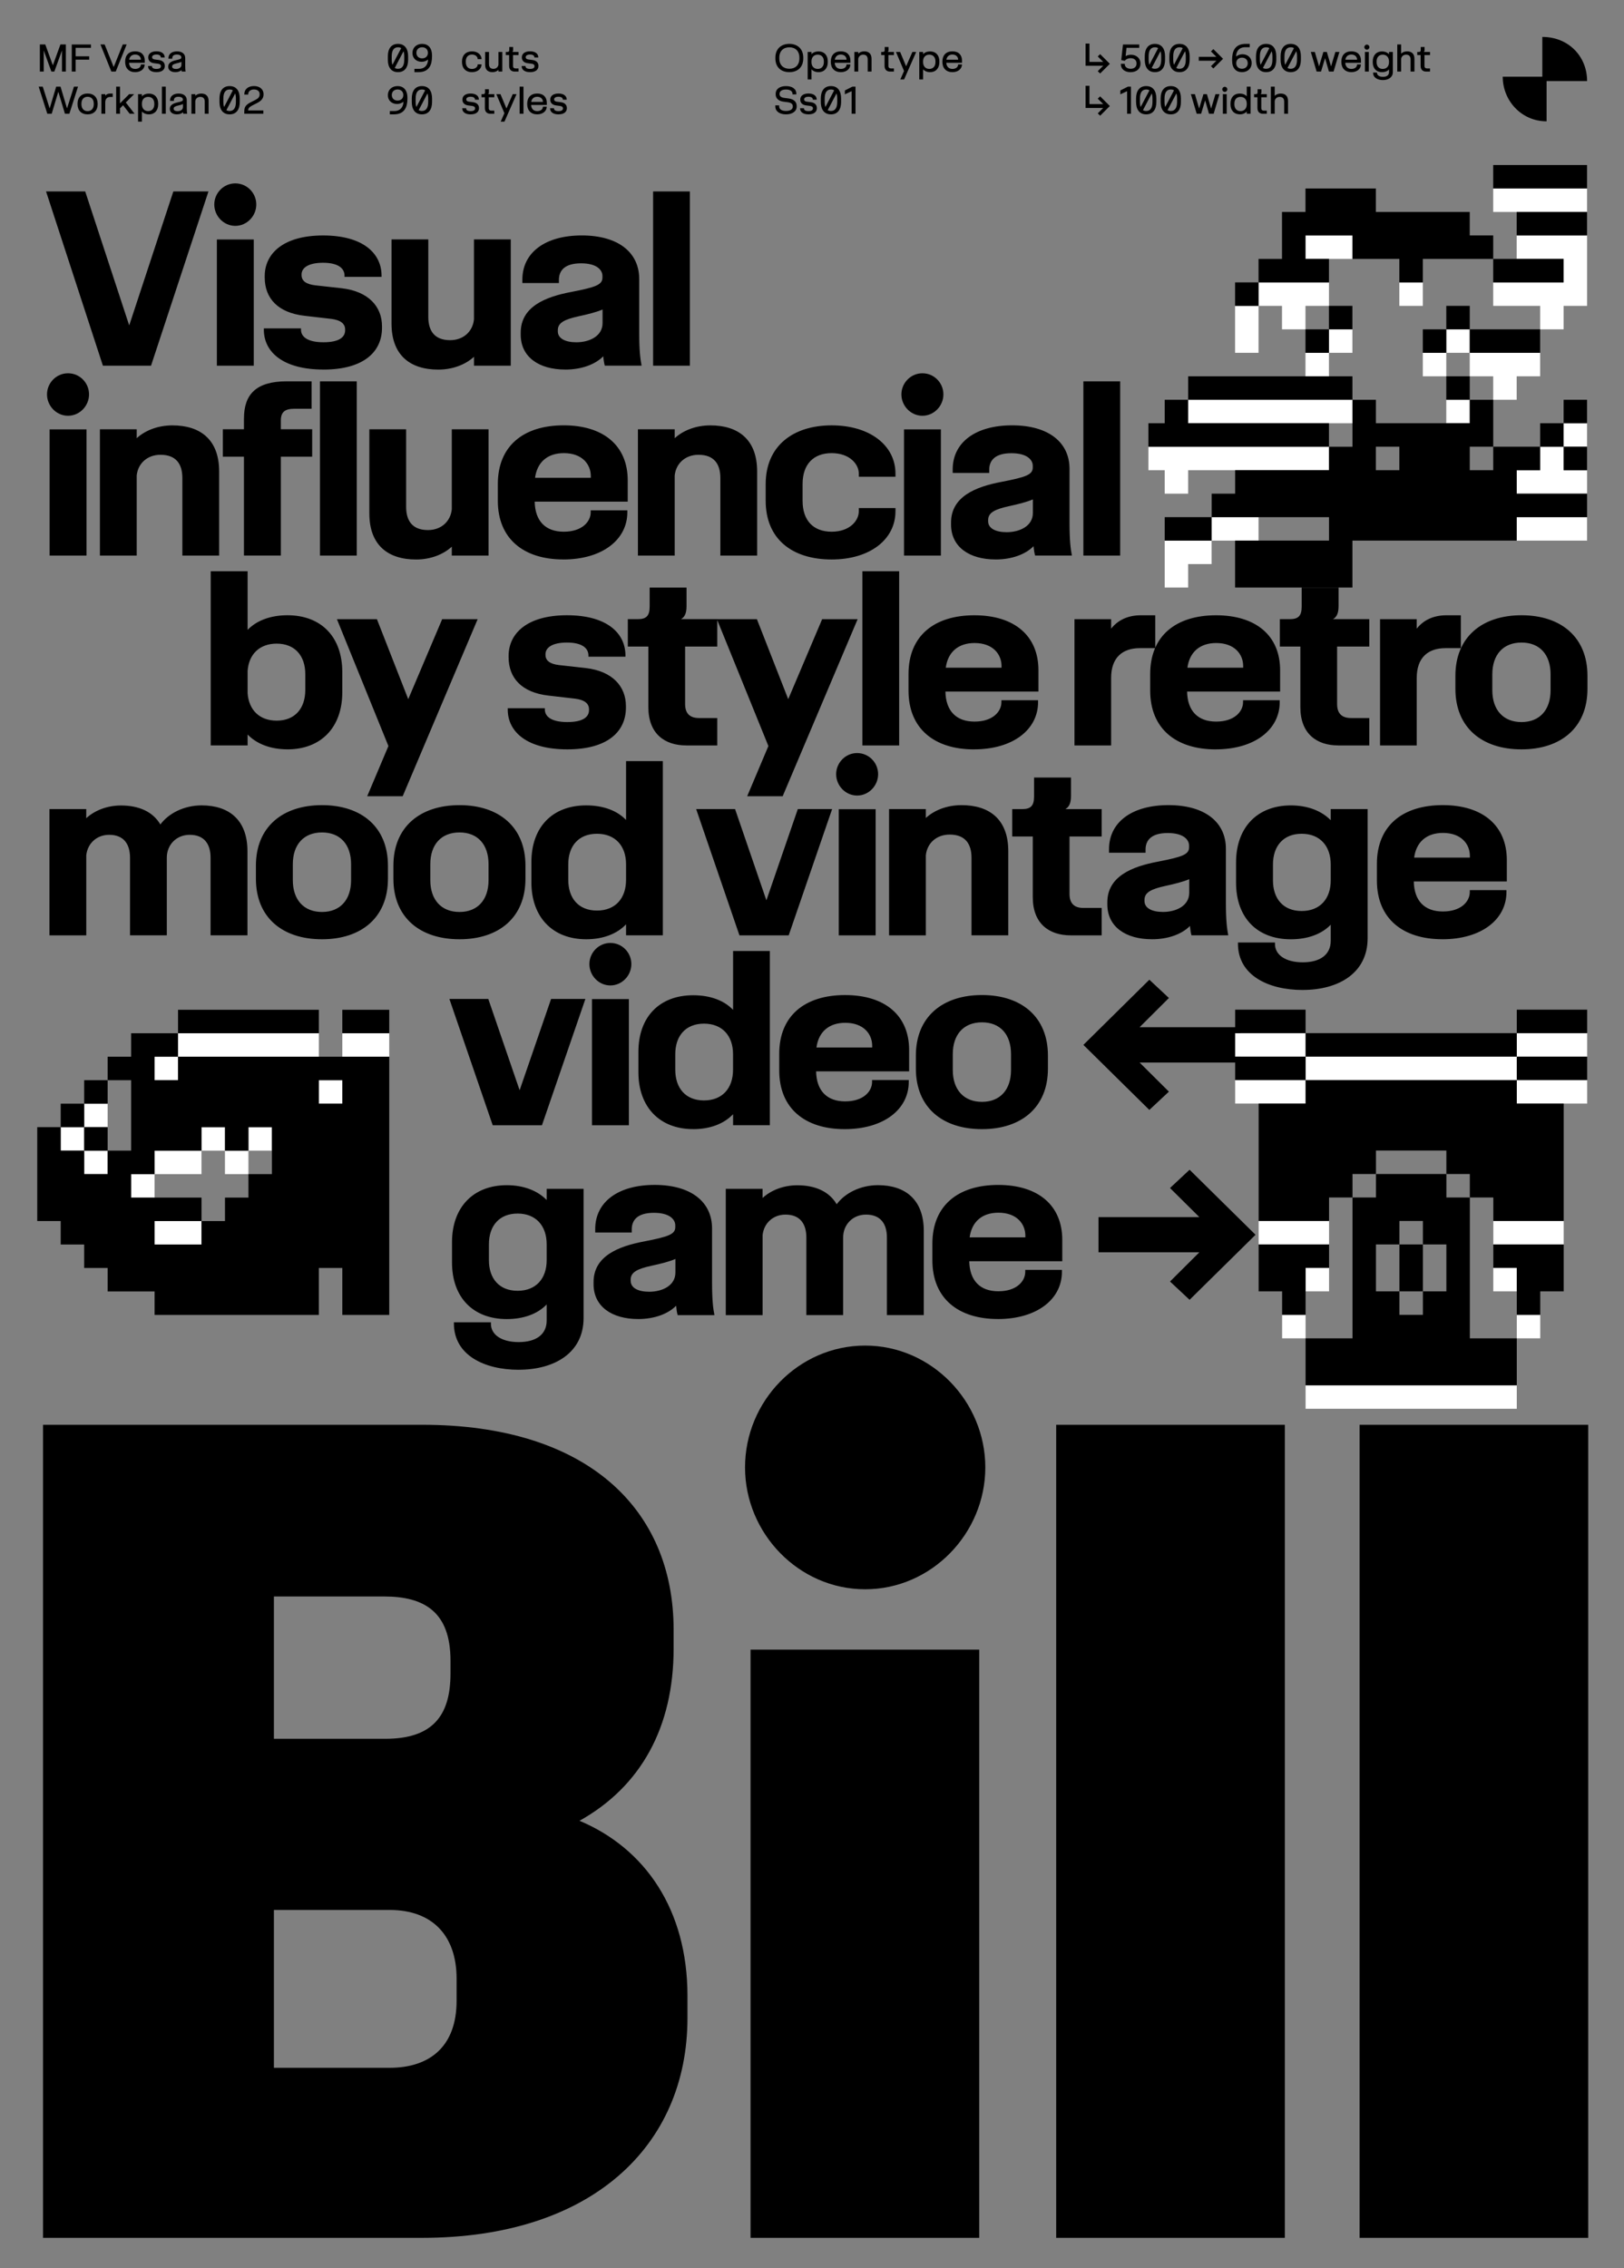 <?xml version="1.0" encoding="UTF-8"?>
<svg id="Calque_1" data-name="Calque 1" xmlns="http://www.w3.org/2000/svg" xmlns:xlink="http://www.w3.org/1999/xlink" viewBox="0 0 616 860">
  <rect x="0" y="0" width="616" height="860" fill="#808080" stroke="none"/>
  <defs>
    <style>
      .cls-1 {
        fill: none;
      }

      .cls-1, .cls-2, .cls-3 {
        stroke-width: 0px;
      }

      .cls-4 {
        clip-path: url(#clippath-7);
      }

      .cls-5 {
        clip-path: url(#clippath-8);
      }

      .cls-6 {
        clip-path: url(#clippath-6);
      }

      .cls-3 {
        fill: #fff;
      }
    </style>
    <clipPath id="clippath">
      <rect class="cls-1" x="-636" width="616" height="860"/>
    </clipPath>
    <clipPath id="clippath-1">
      <rect class="cls-1" x="-636" width="616" height="860"/>
    </clipPath>
    <clipPath id="clippath-2">
      <rect class="cls-1" x="-622" y="667.67" width="193.22" height="178.33"/>
    </clipPath>
    <clipPath id="clippath-4">
      <rect class="cls-1" x="-191.45" y="385.3" width="171.45" height="195.39"/>
    </clipPath>
    <clipPath id="clippath-6">
      <rect class="cls-1" width="616" height="860"/>
    </clipPath>
    <clipPath id="clippath-7">
      <rect class="cls-1" width="616" height="860"/>
    </clipPath>
    <clipPath id="clippath-8">
      <rect class="cls-1" width="616" height="860"/>
    </clipPath>
    <clipPath id="clippath-9">
      <rect class="cls-1" x="435.15" y="356.13" width="180.85" height="241.13"/>
    </clipPath>
    <clipPath id="clippath-11">
      <rect class="cls-1" x=".54" y="329.46" width="160.54" height="241.13"/>
    </clipPath>
    <clipPath id="clippath-13">
      <rect class="cls-1" x="435.6" y="62.57" width="180.4" height="241.13"/>
    </clipPath>
    <clipPath id="clippath-15">
      <rect class="cls-1" x="1272" y="437" width="616" height="423"/>
    </clipPath>
    <clipPath id="clippath-16">
      <rect class="cls-1" x="1272" y="437" width="616" height="423"/>
    </clipPath>
    <clipPath id="clippath-17">
      <rect class="cls-1" x="1286" y="460.37" width="279.3" height="364.01"/>
    </clipPath>
  </defs>
  <g class="cls-6">
    <g class="cls-4">
      <g class="cls-5">
        <path class="cls-2" d="M515.7,848.5h86.73v-308.28h-86.73v308.28ZM400.62,848.5h86.73v-308.28h-86.73v308.28ZM282.6,556.39c0,24.99,20.37,46.2,45.57,46.2s45.57-21.21,45.57-46.2-20.37-46.2-45.57-46.2-45.57,21-45.57,46.2M284.7,848.5h86.73v-223.02h-86.73v223.02ZM103.89,659.29v-53.97h41.79c15.33,0,25.2,5.88,25.2,24.36v4.83c0,16.17-6.93,24.78-24.78,24.78h-42.21ZM103.89,784.03v-59.85h43.89c16.38,0,25.41,9.87,25.41,26.04v8.4c0,17.43-10.29,25.41-25.41,25.41h-43.89ZM16.32,848.5h143.85c64.05,0,100.59-34.65,100.59-83.37v-8.4c0-32.55-15.96-55.86-40.95-66.36,23.31-13.02,35.7-35.49,35.7-65.31v-7.14c0-45.78-32.76-77.7-95.34-77.7H16.32v308.28Z"/>
        <path class="cls-2" d="M451.22,492.84l25.02-24.66-25.02-24.66-7.42,6.93,11.12,11.02h-38.25v13.36h38.25l-11.12,11.07,7.42,6.93ZM367.79,469.17c.81-5.99,4.77-9.36,10.93-9.36,6.93,0,10.21,4.23,10.21,8.73v.63h-21.15ZM378.5,500.13c14.76,0,24.3-7.47,24.3-17.91v-.72h-13.91v.72c0,3.55-3.24,7.38-10.21,7.38s-10.89-4.1-11.03-11.39h35.28v-8.1c0-13.05-9.09-20.83-24.3-20.83s-24.97,7.79-24.97,22.27v6.3c0,14.49,9.85,22.27,24.84,22.27M275.31,498.65h13.95v-30.33c.45-4.45,3.92-7.79,8.68-7.79,5.58,0,7.92,3.55,7.92,8.73v29.38h13.95v-29.43c0-4.86,3.6-8.68,8.68-8.68,5.58,0,7.92,3.55,7.92,8.68v29.43h13.99v-31.9c0-11.97-7.11-17.37-17.37-17.37-6.7,0-12.6,3.06-15.66,7.24-2.88-4.9-8.23-7.2-14.94-7.2-5.35,0-10.04,1.93-13.18,4.82v-3.47h-13.95v47.88ZM239.22,485.64v-.45c0-2.83,2.56-4.1,7.88-5.26,3.78-.81,6.84-1.62,9.09-2.57v5.13c0,5.04-5.08,7.29-9.94,7.29-4.1,0-7.02-1.39-7.02-4.14M242.01,500.13c6.35,0,11.48-2.02,14.45-5.04.14,1.53.32,2.61.58,3.55h13.95c-.5-2.52-.9-5.76-.9-12.33v-20.52c0-10.08-7.97-16.52-21.78-16.52s-22.54,6.43-22.54,16.74v1.31h13.86v-1.17c0-3.73,2.38-6.3,8.41-6.3s8.1,2.57,8.1,4.77v.63c0,2.74-2.52,3.64-11.79,5.45-9.9,1.85-19.21,5.62-19.21,15.43v.76c0,8.55,7.02,13.23,16.88,13.23M185.45,477.81v-6.03c0-7.02,3.96-11.65,10.89-11.65s11.02,4.64,11.02,11.65v6.03c0,6.98-4.05,11.61-11.02,11.61s-10.89-4.64-10.89-11.61M196.74,519.35c13.59,0,24.62-6.39,24.62-19.62v-48.96h-14v4.23c-3.46-3.55-8.73-5.62-15.12-5.62-12.78,0-20.79,8.42-20.79,21.6v7.7c0,13.27,8.01,21.46,20.79,21.46,6.43,0,11.7-1.98,15.12-5.54v6.08c0,5.4-4.14,8.19-10.62,8.19s-10.53-2.79-10.53-6.93v-.58h-14.04v.45c0,12.01,11.52,17.55,24.57,17.55"/>
        <path class="cls-2" d="M435.96,420.84l7.42-6.93-11.11-11.03h38.25v-13.41h-38.25l11.11-11.07-7.42-6.93-25.02,24.71,25.02,24.66ZM361.4,405.72v-6.03c0-7.47,4.14-12.06,11.07-12.06s11.02,4.59,11.02,12.06v6.03c0,7.47-4.14,12.06-11.02,12.06s-11.07-4.59-11.07-12.06M372.47,428.13c14.98,0,25.02-8.28,25.02-22.95v-4.95c0-14.67-10.03-22.95-25.02-22.95s-25.07,8.28-25.07,22.95v4.95c0,14.67,10.03,22.95,25.07,22.95M309.69,397.17c.81-5.98,4.77-9.36,10.93-9.36,6.93,0,10.21,4.23,10.21,8.73v.63h-21.15ZM320.4,428.13c14.76,0,24.3-7.47,24.3-17.91v-.72h-13.91v.72c0,3.55-3.24,7.38-10.21,7.38s-10.89-4.1-11.02-11.38h35.28v-8.1c0-13.05-9.09-20.83-24.3-20.83s-24.97,7.79-24.97,22.27v6.3c0,14.49,9.85,22.27,24.84,22.27M256.14,405.59v-5.89c0-6.93,3.92-11.57,10.89-11.57s11.02,4.63,11.02,11.57v5.89c0,7.02-4.05,11.65-11.02,11.65s-10.89-4.64-10.89-11.65M262.94,428.13c6.43,0,11.74-2.07,15.12-5.67v4.18h13.95v-66.06h-13.95v22.32c-3.38-3.56-8.64-5.54-15.12-5.54-12.78,0-20.79,8.19-20.79,21.51v7.65c0,13.18,8.01,21.6,20.79,21.6M223.56,365.54c0,4.37,3.55,8.1,7.96,8.1s7.96-3.73,7.96-8.1-3.51-8.01-7.96-8.01-7.96,3.69-7.96,8.01M224.55,426.65h13.99v-47.83h-13.99v47.83ZM186.89,426.65h18.68l16.47-47.88h-13.01l-11.93,34.61-11.88-34.61h-14.76l16.43,47.88Z"/>
        <path class="cls-2" d="M536.4,325.17c.81-5.98,4.77-9.36,10.93-9.36,6.93,0,10.21,4.23,10.21,8.73v.63h-21.15ZM547.11,356.13c14.76,0,24.3-7.47,24.3-17.91v-.72h-13.9v.72c0,3.55-3.24,7.38-10.22,7.38s-10.89-4.09-11.02-11.39h35.28v-8.1c0-13.05-9.09-20.84-24.3-20.84s-24.98,7.79-24.98,22.28v6.3c0,14.49,9.86,22.27,24.84,22.27M482.85,333.81v-6.03c0-7.02,3.96-11.65,10.89-11.65s11.02,4.64,11.02,11.65v6.03c0,6.97-4.05,11.61-11.02,11.61s-10.89-4.64-10.89-11.61M494.14,375.35c13.59,0,24.62-6.39,24.62-19.62v-48.96h-14v4.23c-3.46-3.55-8.73-5.62-15.12-5.62-12.78,0-20.79,8.41-20.79,21.6v7.7c0,13.28,8.01,21.46,20.79,21.46,6.43,0,11.7-1.98,15.12-5.53v6.07c0,5.4-4.14,8.19-10.62,8.19s-10.53-2.79-10.53-6.93v-.58h-14.04v.45c0,12.02,11.52,17.55,24.57,17.55M434.12,341.64v-.45c0-2.84,2.57-4.1,7.88-5.27,3.78-.81,6.84-1.62,9.09-2.57v5.13c0,5.04-5.08,7.29-9.95,7.29-4.1,0-7.02-1.39-7.02-4.14M436.91,356.13c6.35,0,11.48-2.02,14.45-5.04.14,1.53.32,2.61.58,3.55h13.95c-.49-2.52-.9-5.76-.9-12.33v-20.52c0-10.08-7.96-16.52-21.78-16.52s-22.55,6.43-22.55,16.74v1.31h13.86v-1.17c0-3.73,2.38-6.3,8.41-6.3s8.1,2.57,8.1,4.77v.63c0,2.74-2.52,3.64-11.79,5.45-9.9,1.84-19.22,5.62-19.22,15.43v.76c0,8.55,7.02,13.23,16.88,13.23M406.13,354.65h11.75v-10.39h-6.89c-3.38,0-5.31-1.58-5.31-5.31v-21.78h12.2v-10.39h-13.77c1.44-.81,2.12-2.3,2.12-4.95v-7.02h-14v7.2c0,3.51-1.26,4.77-4.5,4.77h-3.78v10.39h7.79v22.99c0,10.04,6.17,14.49,14.4,14.49M337.23,354.65h13.95v-30.33c.45-4.55,3.96-7.88,9.04-7.88,5.94,0,8.28,3.55,8.28,8.82v29.38h13.95v-31.9c0-12.06-7.11-17.46-17.73-17.46-5.54,0-10.35,1.93-13.54,4.86v-3.38h-13.95v47.88ZM317.16,293.54c0,4.36,3.55,8.1,7.96,8.1s7.96-3.74,7.96-8.1-3.51-8.01-7.96-8.01-7.96,3.69-7.96,8.01M318.15,354.65h13.99v-47.83h-13.99v47.83ZM280.49,354.65h18.67l16.47-47.88h-13.01l-11.92,34.6-11.88-34.6h-14.76l16.42,47.88ZM215.55,333.59v-5.89c0-6.93,3.92-11.57,10.89-11.57s11.03,4.64,11.03,11.57v5.89c0,7.02-4.05,11.66-11.03,11.66s-10.89-4.64-10.89-11.66M222.35,356.13c6.43,0,11.75-2.07,15.12-5.67v4.18h13.95v-66.06h-13.95v22.32c-3.38-3.55-8.64-5.53-15.12-5.53-12.78,0-20.79,8.19-20.79,21.51v7.65c0,13.18,8.01,21.6,20.79,21.6M163.22,333.72v-6.03c0-7.47,4.14-12.06,11.07-12.06s11.02,4.59,11.02,12.06v6.03c0,7.47-4.14,12.06-11.02,12.06s-11.07-4.59-11.07-12.06M174.29,356.13c14.99,0,25.02-8.28,25.02-22.95v-4.95c0-14.67-10.03-22.95-25.02-22.95s-25.07,8.28-25.07,22.95v4.95c0,14.67,10.04,22.95,25.07,22.95M111.07,333.72v-6.03c0-7.47,4.14-12.06,11.07-12.06s11.03,4.59,11.03,12.06v6.03c0,7.47-4.14,12.06-11.03,12.06s-11.07-4.59-11.07-12.06M122.13,356.13c14.99,0,25.02-8.28,25.02-22.95v-4.95c0-14.67-10.04-22.95-25.02-22.95s-25.06,8.28-25.06,22.95v4.95c0,14.67,10.03,22.95,25.06,22.95M18.77,354.65h13.95v-30.33c.45-4.46,3.92-7.79,8.68-7.79,5.58,0,7.92,3.55,7.92,8.73v29.38h13.95v-29.43c0-4.86,3.6-8.68,8.68-8.68,5.58,0,7.92,3.55,7.92,8.68v29.43h13.99v-31.9c0-11.97-7.11-17.37-17.37-17.37-6.71,0-12.6,3.06-15.66,7.24-2.88-4.91-8.24-7.2-14.94-7.2-5.35,0-10.03,1.93-13.18,4.82v-3.46h-13.95v47.88Z"/>
        <path class="cls-2" d="M566.05,261.72v-6.03c0-7.47,4.14-12.06,11.07-12.06s11.03,4.59,11.03,12.06v6.03c0,7.47-4.14,12.06-11.03,12.06s-11.07-4.59-11.07-12.06M577.12,284.13c14.98,0,25.02-8.28,25.02-22.95v-4.95c0-14.67-10.04-22.95-25.02-22.95s-25.07,8.28-25.07,22.95v4.95c0,14.67,10.04,22.95,25.07,22.95M523.48,282.65h13.9v-25.61c0-7.69,4.28-11.29,10.93-11.29h5.8v-12.46h-5.49c-4.82,0-8.68,1.8-11.25,5.08v-3.6h-13.9v47.88ZM507.64,282.65h11.74v-10.4h-6.89c-3.38,0-5.31-1.58-5.31-5.31v-21.78h12.2v-10.4h-13.77c1.44-.81,2.12-2.29,2.12-4.95v-7.02h-13.99v7.2c0,3.51-1.26,4.77-4.5,4.77h-3.78v10.4h7.78v22.99c0,10.03,6.17,14.49,14.4,14.49M450.4,253.17c.81-5.98,4.77-9.36,10.93-9.36,6.93,0,10.22,4.23,10.22,8.73v.63h-21.15ZM461.11,284.13c14.76,0,24.3-7.47,24.3-17.91v-.72h-13.9v.72c0,3.55-3.24,7.38-10.21,7.38s-10.89-4.09-11.02-11.38h35.28v-8.1c0-13.05-9.09-20.83-24.3-20.83s-24.98,7.78-24.98,22.27v6.3c0,14.49,9.86,22.28,24.84,22.28M407.56,282.65h13.9v-25.61c0-7.69,4.27-11.29,10.93-11.29h5.81v-12.46h-5.49c-4.82,0-8.68,1.8-11.25,5.08v-3.6h-13.9v47.88ZM358.74,253.17c.81-5.98,4.77-9.36,10.93-9.36,6.93,0,10.22,4.23,10.22,8.73v.63h-21.15ZM369.45,284.13c14.76,0,24.3-7.47,24.3-17.91v-.72h-13.9v.72c0,3.55-3.24,7.38-10.21,7.38s-10.89-4.09-11.03-11.38h35.28v-8.1c0-13.05-9.09-20.83-24.3-20.83s-24.98,7.78-24.98,22.27v6.3c0,14.49,9.86,22.28,24.84,22.28M327.11,282.65h13.95v-66.06h-13.95v66.06ZM283.41,301.91h13.46l28.44-67.14h-13.46l-12.87,30.33-11.88-30.33h-15.17l19.53,48.1-8.05,19.04ZM260.33,282.65h11.74v-10.4h-6.89c-3.38,0-5.31-1.58-5.31-5.31v-21.78h12.2v-10.4h-13.77c1.44-.81,2.11-2.29,2.11-4.95v-7.02h-13.99v7.2c0,3.51-1.26,4.77-4.5,4.77h-3.78v10.4h7.79v22.99c0,10.03,6.16,14.49,14.4,14.49M215.19,284.13c15.12,0,22.23-6.61,22.23-15.84v-.54c0-7.6-5.22-13.28-15.21-14.45l-10.12-1.12c-3.42-.4-5.18-1.66-5.18-3.87v-.27c0-2.43,2.48-4.41,8.14-4.41s8.15,2.07,8.15,4.91v.45h14.04v-.45c0-8.55-7.11-15.26-22.18-15.26s-22.14,6.84-22.14,15.43v.45c0,7.92,4.95,13.41,15.12,14.58l10.12,1.17c3.6.45,5.26,1.85,5.26,4.05v.27c0,2.61-2.25,4.55-8.24,4.55s-8.51-2.07-8.51-4.77v-.49h-14.08v.49c0,8.64,7.51,15.12,22.59,15.12M139.28,301.91h13.46l28.44-67.14h-13.46l-12.87,30.33-11.88-30.33h-15.17l19.53,48.1-8.05,19.04ZM93.92,262.85v-8.46c.45-6.26,4.46-10.35,11.03-10.35,6.93,0,10.85,4.63,10.85,11.56v5.99c0,7.02-3.92,11.65-10.85,11.65-6.57,0-10.57-4.09-11.03-10.39M109.04,284.13c12.78,0,20.79-8.41,20.79-21.6v-7.74c0-13.32-8.01-21.51-20.79-21.51-6.48,0-11.7,2.02-15.12,5.53v-22.23h-13.99v66.06h13.99v-4.14c3.42,3.55,8.69,5.62,15.12,5.62"/>
        <path class="cls-2" d="M410.94,210.65h13.95v-66.06h-13.95v66.06ZM374.81,197.64v-.45c0-2.83,2.57-4.09,7.88-5.26,3.78-.81,6.84-1.62,9.09-2.57v5.13c0,5.04-5.08,7.29-9.95,7.29-4.1,0-7.02-1.4-7.02-4.14M377.6,212.13c6.35,0,11.48-2.02,14.44-5.04.14,1.53.32,2.61.59,3.55h13.95c-.49-2.52-.9-5.76-.9-12.33v-20.52c0-10.08-7.96-16.52-21.78-16.52s-22.54,6.43-22.54,16.74v1.3h13.86v-1.17c0-3.73,2.39-6.3,8.42-6.3s8.1,2.57,8.1,4.77v.63c0,2.74-2.52,3.65-11.79,5.45-9.9,1.85-19.21,5.62-19.21,15.43v.77c0,8.55,7.02,13.23,16.88,13.23M341.91,149.54c0,4.36,3.56,8.1,7.97,8.1s7.96-3.73,7.96-8.1-3.51-8.01-7.96-8.01-7.97,3.69-7.97,8.01M342.9,210.65h13.99v-47.84h-13.99v47.84ZM315.45,212.13c14.62,0,24.21-7.65,24.21-18.27v-1.22h-13.9v1.22c0,3.51-3.38,7.74-10.31,7.74s-11.02-4.23-11.02-11.7v-6.39c0-7.47,4.14-11.7,11.02-11.7s10.31,4.23,10.31,7.74v1.21h13.9v-1.21c0-10.58-9.59-18.27-24.21-18.27s-25.02,7.78-25.02,22.28v6.3c0,14.49,9.99,22.27,25.02,22.27M241.97,210.65h13.95v-30.33c.45-4.54,3.96-7.88,9.04-7.88,5.94,0,8.28,3.55,8.28,8.82v29.39h13.95v-31.9c0-12.06-7.11-17.46-17.73-17.46-5.54,0-10.35,1.93-13.54,4.86v-3.38h-13.95v47.88ZM202.95,181.17c.81-5.99,4.77-9.36,10.94-9.36,6.93,0,10.21,4.23,10.21,8.73v.63h-21.15ZM213.66,212.13c14.76,0,24.3-7.47,24.3-17.91v-.72h-13.9v.72c0,3.55-3.24,7.38-10.22,7.38s-10.89-4.1-11.02-11.39h35.28v-8.1c0-13.05-9.09-20.84-24.3-20.84s-24.97,7.78-24.97,22.28v6.3c0,14.49,9.85,22.27,24.84,22.27M185.32,162.77h-13.95v30.33c-.45,4.54-3.96,7.88-9.04,7.88-5.94,0-8.28-3.55-8.28-8.82v-29.39h-13.95v31.91c0,12.06,7.11,17.46,17.73,17.46,5.53,0,10.35-1.93,13.54-4.86v3.38h13.95v-47.88ZM121.37,210.65h13.95v-66.06h-13.95v66.06ZM92.53,158.67v4.09h-8.01v10.4h8.01v37.48h14v-37.48h11.88v-10.4h-11.88v-3.28c0-3.2,1.44-4.5,5.22-4.5h6.44v-10.4h-9.4c-11.7,0-16.25,4.99-16.25,14.09M37.9,210.65h13.95v-30.33c.45-4.54,3.96-7.88,9.04-7.88,5.94,0,8.28,3.55,8.28,8.82v29.39h13.95v-31.9c0-12.06-7.11-17.46-17.73-17.46-5.53,0-10.35,1.93-13.54,4.86v-3.38h-13.95v47.88ZM17.83,149.54c0,4.36,3.55,8.1,7.97,8.1s7.97-3.73,7.97-8.1-3.51-8.01-7.97-8.01-7.97,3.69-7.97,8.01M18.82,210.65h14v-47.84h-14v47.84Z"/>
        <path class="cls-2" d="M247.73,138.65h13.95v-66.06h-13.95v66.06ZM211.59,125.64v-.45c0-2.83,2.56-4.09,7.88-5.26,3.78-.81,6.84-1.62,9.09-2.57v5.13c0,5.04-5.09,7.29-9.95,7.29-4.1,0-7.02-1.4-7.02-4.14M214.38,140.13c6.35,0,11.48-2.02,14.45-5.04.13,1.53.31,2.61.58,3.55h13.95c-.49-2.52-.9-5.76-.9-12.33v-20.52c0-10.08-7.96-16.52-21.78-16.52s-22.54,6.43-22.54,16.74v1.3h13.86v-1.17c0-3.73,2.38-6.3,8.41-6.3s8.1,2.57,8.1,4.77v.63c0,2.74-2.52,3.65-11.79,5.45-9.9,1.85-19.21,5.62-19.21,15.43v.77c0,8.55,7.02,13.23,16.88,13.23M193.73,90.77h-13.95v30.33c-.45,4.54-3.96,7.88-9.04,7.88-5.94,0-8.28-3.55-8.28-8.82v-29.39h-13.95v31.91c0,12.06,7.11,17.46,17.73,17.46,5.54,0,10.35-1.93,13.55-4.86v3.38h13.95v-47.88ZM122.67,140.13c15.12,0,22.23-6.61,22.23-15.84v-.54c0-7.6-5.22-13.27-15.21-14.45l-10.12-1.12c-3.42-.4-5.18-1.66-5.18-3.87v-.27c0-2.43,2.48-4.41,8.15-4.41s8.15,2.07,8.15,4.91v.45h14.04v-.45c0-8.55-7.11-15.26-22.18-15.26s-22.14,6.84-22.14,15.43v.45c0,7.92,4.95,13.41,15.12,14.58l10.12,1.17c3.6.45,5.26,1.84,5.26,4.05v.27c0,2.61-2.25,4.54-8.24,4.54s-8.5-2.07-8.5-4.77v-.49h-14.09v.49c0,8.64,7.51,15.12,22.59,15.12M81.28,77.54c0,4.36,3.56,8.1,7.97,8.1s7.96-3.73,7.96-8.1-3.51-8.01-7.96-8.01-7.97,3.69-7.97,8.01M82.26,138.65h13.99v-47.84h-13.99v47.84ZM39.02,138.65h18.27l21.78-66.06h-13.32l-16.74,50.8-16.69-50.8h-14.85l21.56,66.06Z"/>
        <path class="cls-2" d="M92.66,42.1v1.03h7.22v-1.26h-5.74c0-.83.43-1.31,1.73-1.97l1.51-.76c1.43-.73,2.59-1.61,2.59-3.38v-.07c0-1.77-1.38-3.06-3.65-3.06s-3.65,1.29-3.65,3.09v.14h1.48v-.14c0-1.08.9-1.8,2.17-1.8s2.17.64,2.17,1.76v.07c0,1.06-.58,1.62-1.71,2.18l-1.58.8c-1.76.89-2.53,1.7-2.53,3.35M85.88,41.75l3.32-6.32c.18.52.28,1.16.28,1.95v1.26c0,2.33-.85,3.44-2.38,3.44-.48,0-.88-.1-1.22-.32M84.72,38.63v-1.26c0-2.32.85-3.44,2.38-3.44.48,0,.88.11,1.22.32l-3.32,6.32c-.18-.52-.28-1.16-.28-1.95M87.1,43.36c2.67,0,3.85-1.97,3.85-4.73v-1.26c0-2.76-1.18-4.73-3.85-4.73s-3.85,1.97-3.85,4.73v1.26c0,2.76,1.18,4.73,3.85,4.73M72.61,43.14h1.46v-4.75c.08-.95.84-1.66,1.88-1.66,1.23,0,1.71.73,1.71,1.83v4.58h1.46v-4.87c0-1.95-1.13-2.8-2.78-2.8-.93,0-1.77.34-2.27.88v-.66h-1.46v7.45ZM65.88,41.26v-.1c0-.6.54-.86,1.62-1.12.82-.19,1.46-.37,1.9-.6v1.13c0,1.11-1.06,1.58-2.04,1.58-.85,0-1.48-.29-1.48-.88M67.1,43.36c1.05,0,1.84-.32,2.33-.8.02.25.06.43.09.58h1.48c-.08-.39-.15-.95-.15-2.03v-3.09c0-1.62-1.21-2.55-3.11-2.55s-3.25.93-3.25,2.62v.16h1.46v-.16c0-.83.47-1.4,1.75-1.4s1.68.57,1.68,1.02v.09c0,.51-.48.69-2.09,1.04-1.46.32-2.87.94-2.87,2.39v.11c0,1.27,1.12,2.02,2.69,2.02M61.42,43.14h1.46v-10.28h-1.46v10.28ZM53.83,39.54v-.25c0-1.54.88-2.56,2.37-2.56s2.33,1.02,2.33,2.56v.25c0,1.54-.84,2.59-2.33,2.59s-2.37-1.05-2.37-2.59M56.48,43.36c2.3,0,3.52-1.64,3.52-3.75v-.39c0-2.14-1.22-3.72-3.52-3.72-1.17,0-2.08.4-2.65,1.04v-.85h-1.46v10.44h1.46v-3.85c.57.65,1.49,1.08,2.65,1.08M44.06,43.14h1.45v-2.06l1.18-1.18,2.52,3.24h1.84l-3.33-4.28,3.15-3.16h-1.88l-3.48,3.5v-6.34h-1.45v10.28ZM38.46,43.14h1.46v-4.3c0-1.39.78-2.08,1.92-2.08h.91v-1.29h-.98c-.8,0-1.43.31-1.85.82v-.59h-1.46v7.45ZM30.88,39.5v-.17c0-1.62.88-2.64,2.35-2.64s2.34,1.02,2.34,2.64v.17c0,1.62-.88,2.64-2.34,2.64s-2.35-1.02-2.35-2.64M33.23,43.36c2.37,0,3.81-1.47,3.81-3.88v-.14c0-2.41-1.45-3.88-3.81-3.88s-3.82,1.47-3.82,3.88v.14c0,2.41,1.45,3.88,3.82,3.88M17.93,43.14h1.68l2.51-8.37,2.51,8.37h1.68l3.28-10.28h-1.54l-2.63,8.24-2.46-8.24h-1.65l-2.47,8.24-2.62-8.24h-1.55l3.28,10.28Z"/>
        <path class="cls-2" d="M65.3,25.26v-.1c0-.6.54-.86,1.62-1.12.82-.19,1.46-.37,1.9-.6v1.13c0,1.11-1.06,1.58-2.04,1.58-.85,0-1.48-.29-1.48-.88M66.51,27.36c1.05,0,1.84-.32,2.32-.8.02.25.06.43.09.58h1.48c-.08-.39-.15-.95-.15-2.03v-3.09c0-1.62-1.21-2.55-3.11-2.55s-3.25.93-3.25,2.62v.16h1.45v-.16c0-.83.47-1.4,1.75-1.4s1.68.57,1.68,1.02v.09c0,.51-.48.69-2.09,1.04-1.46.32-2.87.94-2.87,2.39v.11c0,1.27,1.12,2.02,2.69,2.02M59.35,27.36c2.07,0,3.16-.93,3.16-2.33v-.06c0-1.25-.83-2.02-2.21-2.21l-1.59-.21c-.66-.08-1.01-.36-1.01-.83v-.06c0-.54.53-.98,1.65-.98s1.65.45,1.65,1.07v.04h1.47v-.04c0-1.32-1.06-2.3-3.12-2.3s-3.12.98-3.12,2.27v.06c0,1.23.83,2,2.16,2.18l1.59.21c.72.1,1.06.41,1.06.88v.06c0,.59-.48,1.02-1.69,1.02s-1.72-.43-1.72-1.04v-.06h-1.47v.06c0,1.34,1.13,2.27,3.18,2.27M48.99,22.63c.22-1.25,1.04-1.94,2.29-1.94,1.46,0,2.16.95,2.16,1.94h-4.45ZM51.27,27.36c2.3,0,3.6-1.4,3.6-2.84v-.07h-1.45v.07c0,.77-.68,1.61-2.14,1.61-1.36,0-2.23-.83-2.33-2.32h5.96v-.85c0-2.03-1.22-3.5-3.63-3.5s-3.81,1.47-3.81,3.88v.14c0,2.41,1.45,3.88,3.81,3.88M42.25,27.14h1.65l4.14-10.28h-1.47l-3.44,8.56-3.44-8.56h-1.59l4.14,10.28ZM27.22,27.14h1.47v-4.52h5.14v-1.26h-5.14v-3.23h5.82v-1.26h-7.29v10.28ZM15.12,27.14h1.47v-8l2.9,8h1.12l2.9-8v8h1.47v-10.28h-2.06l-2.87,7.92-2.87-7.92h-2.06v10.28Z"/>
        <path class="cls-2" d="M482.05,43.14h1.46v-4.75c.08-.95.84-1.66,1.88-1.66,1.23,0,1.71.73,1.71,1.83v4.58h1.46v-4.87c0-1.95-1.13-2.8-2.78-2.8-.93,0-1.77.34-2.27.88v-3.49h-1.46v10.28ZM479.04,43.14h1.48v-1.19h-1.12c-.6,0-.98-.29-.98-.98v-4.09h2.1v-1.19h-2.37c.2-.14.31-.32.31-.71v-1.15h-1.45v1.19c0,.52-.24.67-.73.67h-.59v1.19h1.27v4.09c0,1.58.99,2.17,2.07,2.17M468.21,39.54v-.25c0-1.54.84-2.56,2.33-2.56s2.37,1.02,2.37,2.56v.25c0,1.54-.88,2.59-2.37,2.59s-2.33-1.05-2.33-2.59M470.26,43.36c1.16,0,2.08-.43,2.65-1.08v.85h1.45v-10.28h-1.45v3.67c-.57-.64-1.48-1.04-2.65-1.04-2.3,0-3.52,1.58-3.52,3.72v.39c0,2.11,1.22,3.75,3.52,3.75M463.62,33.87c0,.52.42.97.96.97s.96-.46.96-.97-.42-.96-.96-.96-.96.44-.96.96M463.85,43.14h1.45v-7.45h-1.45v7.45ZM453.92,43.14h1.67l1.53-5.1,1.47,5.1h1.76l2.21-7.45h-1.52l-1.65,5.49-1.6-5.49h-1.31l-1.63,5.48-1.62-5.48h-1.52l2.21,7.45ZM442.88,41.75l3.32-6.32c.18.52.28,1.16.28,1.95v1.26c0,2.32-.85,3.44-2.38,3.44-.48,0-.88-.1-1.22-.32M441.71,38.63v-1.26c0-2.32.85-3.44,2.38-3.44.48,0,.88.1,1.22.32l-3.32,6.32c-.18-.52-.28-1.16-.28-1.95M444.09,43.36c2.67,0,3.85-1.97,3.85-4.73v-1.26c0-2.76-1.18-4.73-3.85-4.73s-3.85,1.97-3.85,4.73v1.26c0,2.76,1.18,4.73,3.85,4.73M433.55,41.75l3.32-6.32c.18.52.28,1.16.28,1.95v1.26c0,2.32-.85,3.44-2.38,3.44-.48,0-.88-.1-1.22-.32M432.39,38.63v-1.26c0-2.32.85-3.44,2.38-3.44.48,0,.88.1,1.22.32l-3.32,6.32c-.18-.52-.28-1.16-.28-1.95M434.77,43.36c2.67,0,3.85-1.97,3.85-4.73v-1.26c0-2.76-1.18-4.73-3.85-4.73s-3.85,1.97-3.85,4.73v1.26c0,2.76,1.17,4.73,3.85,4.73M428.99,32.86h-1.19l-2.84,1.44v1.46l2.56-1.18v8.56h1.47v-10.28ZM411.77,40.93h6.69l-2.07,2.06.91.88,3.68-3.67-3.68-3.67-.91.88,2.07,2.06h-5.22v-6.94h-1.47v8.41Z"/>
        <path class="cls-2" d="M540.94,27.14h1.48v-1.19h-1.12c-.6,0-.98-.29-.98-.98v-4.09h2.1v-1.19h-2.37c.2-.14.31-.32.31-.71v-1.15h-1.46v1.19c0,.52-.24.67-.73.67h-.59v1.19h1.27v4.09c0,1.58.99,2.17,2.07,2.17M530,27.14h1.46v-4.75c.08-.95.84-1.66,1.88-1.66,1.22,0,1.71.73,1.71,1.83v4.58h1.46v-4.87c0-1.95-1.13-2.8-2.78-2.8-.93,0-1.77.34-2.27.88v-3.49h-1.46v10.28ZM522.16,23.57v-.25c0-1.54.84-2.59,2.33-2.59s2.37,1.05,2.37,2.59v.25c0,1.54-.88,2.56-2.37,2.56s-2.33-1.02-2.33-2.56M524.58,30.36c2.01,0,3.74-1.03,3.74-3.01v-7.66h-1.45v.88c-.58-.65-1.5-1.07-2.65-1.07-2.3,0-3.52,1.64-3.52,3.75v.39c0,2.14,1.22,3.72,3.52,3.72,1.17,0,2.08-.4,2.65-1.04v1.03c0,1.2-.95,1.79-2.29,1.79s-2.28-.59-2.28-1.52v-.11h-1.47v.11c0,1.9,1.84,2.74,3.74,2.74M517.51,17.87c0,.52.42.97.96.97s.96-.46.96-.97-.42-.96-.96-.96-.96.44-.96.96M517.74,27.14h1.46v-7.45h-1.46v7.45ZM510.31,22.63c.22-1.25,1.04-1.94,2.29-1.94,1.46,0,2.16.95,2.16,1.94h-4.45ZM512.59,27.36c2.3,0,3.6-1.4,3.6-2.84v-.07h-1.45v.07c0,.77-.68,1.61-2.14,1.61-1.37,0-2.23-.83-2.33-2.32h5.96v-.85c0-2.03-1.22-3.5-3.63-3.5s-3.81,1.47-3.81,3.88v.14c0,2.41,1.45,3.88,3.81,3.88M499.41,27.14h1.67l1.53-5.1,1.47,5.1h1.76l2.21-7.45h-1.52l-1.65,5.49-1.6-5.49h-1.31l-1.63,5.48-1.62-5.48h-1.52l2.21,7.45ZM488.37,25.75l3.32-6.32c.18.52.28,1.16.28,1.95v1.26c0,2.32-.85,3.44-2.38,3.44-.48,0-.88-.1-1.22-.32M487.21,22.63v-1.26c0-2.32.85-3.44,2.38-3.44.48,0,.88.1,1.22.32l-3.32,6.32c-.18-.52-.28-1.16-.28-1.95M489.59,27.36c2.67,0,3.85-1.97,3.85-4.73v-1.26c0-2.76-1.17-4.73-3.85-4.73s-3.85,1.97-3.85,4.73v1.26c0,2.76,1.18,4.73,3.85,4.73M479.04,25.75l3.32-6.32c.18.52.28,1.16.28,1.95v1.26c0,2.32-.85,3.44-2.38,3.44-.48,0-.88-.1-1.22-.32M477.88,22.63v-1.26c0-2.32.85-3.44,2.38-3.44.48,0,.88.1,1.22.32l-3.32,6.32c-.18-.52-.28-1.16-.28-1.95M480.26,27.36c2.67,0,3.85-1.97,3.85-4.73v-1.26c0-2.76-1.17-4.73-3.85-4.73s-3.85,1.97-3.85,4.73v1.26c0,2.76,1.18,4.73,3.85,4.73M468.92,24v-.06c0-1.21.86-2.08,2.18-2.08s2.18.87,2.18,2.08v.06c0,1.18-.85,2.07-2.18,2.07s-2.18-.88-2.18-2.07M471.1,27.36c2.2,0,3.67-1.46,3.67-3.42v-.07c0-1.96-1.48-3.3-3.48-3.3-.88,0-1.86.32-2.41.88v-.11c0-1.57.9-3.44,3.46-3.44h1.69v-1.26h-1.55c-4.14,0-5.13,2.91-5.13,5.96v.32c0,2.98,1.5,4.44,3.75,4.44M460.24,25.96l3.68-3.67-3.68-3.67-.91.88,2.07,2.06h-6.69v1.47h6.69l-2.07,2.06.91.88ZM446.18,25.75l3.32-6.32c.18.52.28,1.16.28,1.95v1.26c0,2.32-.85,3.44-2.38,3.44-.48,0-.88-.1-1.22-.32M445.02,22.63v-1.26c0-2.32.85-3.44,2.38-3.44.48,0,.88.1,1.22.32l-3.32,6.32c-.18-.52-.28-1.16-.28-1.95M447.4,27.36c2.67,0,3.85-1.97,3.85-4.73v-1.26c0-2.76-1.18-4.73-3.85-4.73s-3.85,1.97-3.85,4.73v1.26c0,2.76,1.17,4.73,3.85,4.73M436.86,25.75l3.32-6.32c.18.52.28,1.16.28,1.95v1.26c0,2.32-.85,3.44-2.38,3.44-.48,0-.88-.1-1.22-.32M435.69,22.63v-1.26c0-2.32.85-3.44,2.38-3.44.48,0,.88.1,1.22.32l-3.32,6.32c-.18-.52-.28-1.16-.28-1.95M438.07,27.36c2.68,0,3.85-1.97,3.85-4.73v-1.26c0-2.76-1.17-4.73-3.85-4.73s-3.85,1.97-3.85,4.73v1.26c0,2.76,1.18,4.73,3.85,4.73M428.88,27.36c2.34,0,3.71-1.37,3.71-3.21v-.14c0-1.71-1.36-3.25-3.56-3.25-.85,0-1.59.21-2.07.52l.34-3.15h4.82v-1.26h-6.16l-.66,5.91,1.32.28c.49-.63,1.31-1,2.25-1,1.37,0,2.23.78,2.23,1.96v.14c0,1.13-.85,1.92-2.23,1.92s-2.23-.8-2.23-1.67v-.21h-1.48v.21c0,1.67,1.37,2.97,3.71,2.97M411.77,24.93h6.69l-2.07,2.06.91.88,3.68-3.67-3.68-3.67-.91.88,2.07,2.06h-5.22v-6.94h-1.47v8.41Z"/>
        <path class="cls-2" d="M211.85,43.36c2.07,0,3.16-.93,3.16-2.33v-.06c0-1.25-.83-2.02-2.21-2.21l-1.59-.21c-.66-.08-1.02-.36-1.02-.83v-.06c0-.54.53-.98,1.65-.98s1.65.45,1.65,1.07v.04h1.47v-.04c0-1.32-1.06-2.29-3.12-2.29s-3.12.98-3.12,2.27v.06c0,1.23.83,2,2.16,2.18l1.59.21c.72.1,1.07.41,1.07.88v.06c0,.59-.48,1.02-1.69,1.02s-1.72-.43-1.72-1.04v-.06h-1.47v.06c0,1.34,1.13,2.27,3.18,2.27M201.49,38.63c.22-1.25,1.04-1.94,2.29-1.94,1.46,0,2.16.95,2.16,1.94h-4.45ZM203.77,43.36c2.3,0,3.6-1.4,3.6-2.84v-.07h-1.45v.07c0,.77-.68,1.61-2.14,1.61-1.37,0-2.23-.83-2.33-2.32h5.96v-.85c0-2.03-1.22-3.5-3.63-3.5s-3.81,1.47-3.81,3.88v.14c0,2.41,1.45,3.88,3.81,3.88M197.1,43.14h1.46v-10.28h-1.46v10.28ZM189.91,46.13h1.43l4.59-10.44h-1.44l-2.39,5.45-2.27-5.45h-1.57l3.06,7.23-1.41,3.21ZM186.01,43.14h1.48v-1.19h-1.12c-.6,0-.98-.29-.98-.98v-4.09h2.1v-1.19h-2.37c.2-.14.31-.32.31-.71v-1.15h-1.46v1.19c0,.52-.24.67-.73.67h-.59v1.19h1.27v4.09c0,1.58.99,2.17,2.07,2.17M178.52,43.36c2.07,0,3.16-.93,3.16-2.33v-.06c0-1.25-.83-2.02-2.21-2.21l-1.59-.21c-.66-.08-1.01-.36-1.01-.83v-.06c0-.54.53-.98,1.65-.98s1.65.45,1.65,1.07v.04h1.47v-.04c0-1.32-1.06-2.29-3.12-2.29s-3.12.98-3.12,2.27v.06c0,1.23.82,2,2.16,2.18l1.59.21c.72.1,1.06.41,1.06.88v.06c0,.59-.48,1.02-1.69,1.02s-1.71-.43-1.71-1.04v-.06h-1.47v.06c0,1.34,1.13,2.27,3.18,2.27M158.82,41.75l3.32-6.32c.18.52.28,1.16.28,1.95v1.26c0,2.32-.85,3.44-2.38,3.44-.48,0-.88-.11-1.22-.32M157.66,38.63v-1.26c0-2.33.85-3.44,2.38-3.44.48,0,.88.1,1.22.32l-3.32,6.32c-.18-.52-.28-1.16-.28-1.95M160.04,43.36c2.67,0,3.85-1.97,3.85-4.73v-1.26c0-2.76-1.18-4.73-3.85-4.73s-3.85,1.97-3.85,4.73v1.26c0,2.76,1.18,4.73,3.85,4.73M148.62,36.05v-.06c0-1.18.85-2.07,2.18-2.07s2.18.88,2.18,2.07v.06c0,1.21-.85,2.08-2.18,2.08s-2.18-.87-2.18-2.08M150.8,32.64c-2.2,0-3.68,1.46-3.68,3.42v.07c0,1.96,1.48,3.3,3.48,3.3.88,0,1.85-.32,2.41-.88v.11c0,1.57-.9,3.44-3.46,3.44h-1.69v1.26h1.55c4.14,0,5.13-2.91,5.13-5.96v-.32c0-2.98-1.5-4.44-3.75-4.44"/>
        <path class="cls-2" d="M201.07,27.36c2.07,0,3.16-.93,3.16-2.33v-.06c0-1.25-.83-2.02-2.21-2.21l-1.59-.21c-.66-.08-1.02-.36-1.02-.83v-.06c0-.54.53-.98,1.65-.98s1.65.45,1.65,1.07v.04h1.47v-.04c0-1.32-1.06-2.3-3.12-2.3s-3.12.98-3.12,2.27v.06c0,1.23.83,2,2.16,2.18l1.59.21c.72.1,1.06.41,1.06.88v.06c0,.59-.48,1.02-1.69,1.02s-1.72-.43-1.72-1.04v-.06h-1.47v.06c0,1.34,1.13,2.27,3.19,2.27M195.21,27.14h1.48v-1.19h-1.12c-.6,0-.98-.29-.98-.98v-4.09h2.1v-1.19h-2.37c.2-.14.31-.32.31-.71v-1.15h-1.46v1.19c0,.52-.24.67-.73.67h-.59v1.19h1.27v4.09c0,1.58.99,2.17,2.07,2.17M190.53,19.69h-1.46v4.75c-.08.95-.84,1.66-1.88,1.66-1.23,0-1.71-.73-1.71-1.83v-4.58h-1.46v4.87c0,1.95,1.13,2.8,2.78,2.8.93,0,1.77-.34,2.27-.88v.66h1.46v-7.45ZM179.04,27.36c2.32,0,3.61-1.47,3.61-2.9v-.07h-1.46v.07c0,.73-.69,1.68-2.16,1.68s-2.35-.95-2.35-2.64v-.17c0-1.69.88-2.64,2.35-2.64s2.16.95,2.16,1.68v.07h1.46v-.07c0-1.43-1.29-2.9-3.61-2.9s-3.81,1.47-3.81,3.88v.14c0,2.41,1.45,3.88,3.81,3.88M157.95,20.05v-.06c0-1.18.85-2.07,2.18-2.07s2.18.88,2.18,2.07v.06c0,1.21-.85,2.08-2.18,2.08s-2.18-.87-2.18-2.08M160.12,16.64c-2.2,0-3.67,1.46-3.67,3.42v.07c0,1.96,1.48,3.3,3.48,3.3.88,0,1.86-.32,2.41-.88v.11c0,1.57-.9,3.44-3.46,3.44h-1.69v1.26h1.55c4.14,0,5.13-2.91,5.13-5.96v-.32c0-2.98-1.5-4.44-3.75-4.44M149.74,25.75l3.32-6.32c.18.52.28,1.16.28,1.95v1.26c0,2.33-.85,3.44-2.38,3.44-.48,0-.88-.1-1.22-.32M148.58,22.63v-1.26c0-2.32.85-3.44,2.38-3.44.48,0,.88.11,1.22.32l-3.32,6.32c-.18-.52-.28-1.16-.28-1.95M150.96,27.36c2.67,0,3.85-1.97,3.85-4.73v-1.26c0-2.76-1.18-4.73-3.85-4.73s-3.85,1.97-3.85,4.73v1.26c0,2.76,1.18,4.73,3.85,4.73"/>
        <path class="cls-2" d="M324.5,32.86h-1.19l-2.84,1.44v1.46l2.56-1.18v8.56h1.47v-10.28ZM313.97,41.75l3.32-6.32c.18.52.28,1.16.28,1.95v1.26c0,2.33-.85,3.44-2.38,3.44-.48,0-.88-.1-1.22-.32M312.81,38.63v-1.26c0-2.32.85-3.44,2.38-3.44.48,0,.88.11,1.22.32l-3.32,6.32c-.18-.52-.28-1.16-.28-1.95M315.19,43.36c2.67,0,3.85-1.97,3.85-4.73v-1.26c0-2.76-1.17-4.73-3.85-4.73s-3.85,1.97-3.85,4.73v1.26c0,2.76,1.18,4.73,3.85,4.73M306.68,43.36c2.07,0,3.16-.93,3.16-2.33v-.06c0-1.25-.83-2.02-2.21-2.21l-1.59-.21c-.66-.08-1.02-.36-1.02-.83v-.06c0-.54.53-.98,1.65-.98s1.65.45,1.65,1.07v.04h1.47v-.04c0-1.32-1.06-2.3-3.12-2.3s-3.12.98-3.12,2.27v.06c0,1.23.83,2,2.16,2.18l1.59.21c.72.1,1.06.41,1.06.88v.06c0,.59-.48,1.02-1.69,1.02s-1.72-.43-1.72-1.04v-.06h-1.47v.06c0,1.34,1.13,2.27,3.18,2.27M298.13,43.36c2.45,0,4.06-1.15,4.06-2.97v-.17c0-1.69-1.15-2.63-3.04-2.88l-1.68-.22c-1.26-.17-1.77-.68-1.77-1.41v-.16c0-.8.65-1.61,2.44-1.61s2.46.81,2.46,1.62v.24h1.46v-.24c0-1.9-1.62-2.91-3.91-2.91s-3.93,1.01-3.93,2.98v.15c0,1.51,1.1,2.53,2.95,2.77l1.68.22c1.22.16,1.87.67,1.87,1.51v.17c0,.97-.94,1.62-2.58,1.62s-2.6-.65-2.6-1.76v-.36h-1.46v.36c0,1.9,1.6,3.05,4.06,3.05"/>
        <path class="cls-2" d="M358.98,22.63c.22-1.25,1.04-1.94,2.29-1.94,1.46,0,2.16.95,2.16,1.94h-4.45ZM361.26,27.36c2.3,0,3.61-1.4,3.61-2.84v-.07h-1.46v.07c0,.77-.68,1.61-2.14,1.61-1.36,0-2.23-.83-2.33-2.32h5.96v-.85c0-2.03-1.22-3.5-3.63-3.5s-3.81,1.47-3.81,3.88v.14c0,2.41,1.45,3.88,3.81,3.88M350.13,23.54v-.25c0-1.54.88-2.56,2.37-2.56s2.33,1.02,2.33,2.56v.25c0,1.54-.84,2.59-2.33,2.59s-2.37-1.05-2.37-2.59M352.79,27.36c2.3,0,3.52-1.64,3.52-3.75v-.39c0-2.14-1.22-3.72-3.52-3.72-1.17,0-2.08.4-2.65,1.04v-.85h-1.45v10.44h1.45v-3.85c.57.65,1.49,1.08,2.65,1.08M341.5,30.13h1.43l4.59-10.44h-1.43l-2.39,5.45-2.27-5.45h-1.58l3.06,7.23-1.41,3.21ZM337.6,27.14h1.48v-1.19h-1.12c-.6,0-.98-.29-.98-.98v-4.09h2.1v-1.19h-2.37c.2-.14.31-.32.31-.71v-1.15h-1.45v1.19c0,.52-.24.67-.73.67h-.59v1.19h1.27v4.09c0,1.58.99,2.17,2.07,2.17M324.08,27.14h1.46v-4.75c.08-.95.84-1.66,1.88-1.66,1.23,0,1.71.73,1.71,1.83v4.58h1.46v-4.87c0-1.95-1.13-2.8-2.78-2.8-.93,0-1.77.34-2.27.88v-.66h-1.46v7.45ZM316.65,22.63c.22-1.25,1.04-1.94,2.29-1.94,1.46,0,2.16.95,2.16,1.94h-4.45ZM318.93,27.36c2.3,0,3.6-1.4,3.6-2.84v-.07h-1.45v.07c0,.77-.68,1.61-2.14,1.61-1.36,0-2.23-.83-2.33-2.32h5.96v-.85c0-2.03-1.22-3.5-3.63-3.5s-3.81,1.47-3.81,3.88v.14c0,2.41,1.45,3.88,3.81,3.88M307.8,23.54v-.25c0-1.54.88-2.56,2.37-2.56s2.33,1.02,2.33,2.56v.25c0,1.54-.84,2.59-2.33,2.59s-2.37-1.05-2.37-2.59M310.46,27.36c2.3,0,3.52-1.64,3.52-3.75v-.39c0-2.14-1.22-3.72-3.52-3.72-1.17,0-2.08.4-2.65,1.04v-.85h-1.45v10.44h1.45v-3.85c.58.65,1.49,1.08,2.65,1.08M295.6,22.13v-.25c0-2.62,1.62-3.94,3.81-3.94s3.81,1.32,3.81,3.94v.25c0,2.63-1.62,3.94-3.81,3.94s-3.81-1.32-3.81-3.94M299.4,27.36c3.07,0,5.29-1.79,5.29-5.24v-.25c0-3.37-2.23-5.24-5.29-5.24s-5.29,1.86-5.29,5.24v.25c0,3.45,2.23,5.24,5.29,5.24"/>
        <path class="cls-2" d="M586.64,30.73h15.36c0-9.35-7.05-16.73-16.98-16.73v15.07h-15.02c0,9.15,7.14,16.93,16.64,16.93v-15.27Z"/>
      </g>
      <polygon class="cls-3" points="593.13 400.63 602.03 400.63 602.03 391.73 593.13 391.73 584.23 391.73 575.33 391.73 575.33 400.63 584.23 400.63 593.13 400.63"/>
      <polygon class="cls-3" points="584.23 418.43 593.13 418.43 602.03 418.43 602.03 409.53 593.13 409.53 584.23 409.53 575.33 409.53 575.33 418.43 584.23 418.43"/>
      <polygon class="cls-3" points="486.32 391.73 477.42 391.73 468.51 391.73 468.51 400.63 477.42 400.63 486.32 400.63 495.22 400.63 495.22 391.73 486.32 391.73"/>
      <polygon class="cls-3" points="504.12 462.94 495.22 462.94 486.32 462.94 477.42 462.94 477.42 471.84 486.32 471.84 495.22 471.84 504.12 471.84 504.12 462.94"/>
      <polygon class="cls-3" points="593.13 471.84 593.13 462.94 584.23 462.94 575.33 462.94 566.43 462.94 566.43 471.84 575.33 471.84 584.23 471.84 593.13 471.84"/>
      <rect class="cls-3" x="495.22" y="480.74" width="8.9" height="8.9"/>
      <polygon class="cls-3" points="513.02 534.15 521.92 534.15 530.82 534.15 539.72 534.15 548.62 534.15 557.52 534.15 566.43 534.15 575.33 534.15 575.33 525.24 566.43 525.24 557.52 525.24 548.62 525.24 539.72 525.24 530.82 525.24 521.92 525.24 513.02 525.24 504.12 525.24 495.22 525.24 495.22 534.15 504.12 534.15 513.02 534.15"/>
      <rect class="cls-3" x="566.42" y="480.74" width="8.9" height="8.9"/>
      <rect class="cls-3" x="486.32" y="498.54" width="8.9" height="8.9"/>
      <rect class="cls-3" x="575.33" y="498.54" width="8.9" height="8.9"/>
      <polygon class="cls-3" points="486.32 418.43 495.22 418.43 495.22 409.53 486.32 409.53 477.42 409.53 468.51 409.53 468.51 418.43 477.42 418.43 486.32 418.43"/>
      <polygon class="cls-3" points="513.02 409.53 521.92 409.53 530.82 409.53 539.72 409.53 548.62 409.53 557.52 409.53 566.43 409.53 575.33 409.53 575.33 400.63 566.43 400.63 557.52 400.63 548.62 400.63 539.72 400.63 530.82 400.63 521.92 400.63 513.02 400.63 504.12 400.63 495.22 400.63 495.22 409.53 504.12 409.53 513.02 409.53"/>
      <polygon class="cls-2" points="584.23 382.83 575.33 382.83 575.33 391.73 584.23 391.73 593.13 391.73 602.03 391.73 602.03 382.83 593.13 382.83 584.23 382.83"/>
      <polygon class="cls-2" points="584.23 409.53 593.13 409.53 602.03 409.53 602.03 400.63 593.13 400.63 584.23 400.63 575.33 400.63 575.33 409.53 584.23 409.53"/>
      <polygon class="cls-2" points="486.32 382.83 477.42 382.83 468.51 382.83 468.51 391.73 477.42 391.73 486.32 391.73 495.22 391.73 495.22 382.83 486.32 382.83"/>
      <polygon class="cls-2" points="495.22 498.54 495.22 489.64 495.22 480.74 504.12 480.74 504.12 471.84 495.22 471.84 486.32 471.84 477.42 471.84 477.42 480.74 477.42 489.64 486.32 489.64 486.32 498.54 495.22 498.54"/>
      <polygon class="cls-2" points="486.32 400.63 477.42 400.63 468.51 400.63 468.51 409.53 477.42 409.53 486.32 409.53 495.22 409.53 495.22 400.63 486.32 400.63"/>
      <polygon class="cls-2" points="557.52 391.73 548.62 391.73 539.72 391.73 530.82 391.73 521.92 391.73 513.02 391.73 504.12 391.73 495.22 391.73 495.22 400.63 504.12 400.63 513.02 400.63 521.92 400.63 530.82 400.63 539.72 400.63 548.62 400.63 557.52 400.63 566.43 400.63 575.33 400.63 575.33 391.73 566.43 391.73 557.52 391.73"/>
      <polygon class="cls-2" points="575.33 471.84 566.43 471.84 566.43 480.74 575.33 480.74 575.33 489.64 575.33 498.54 584.23 498.54 584.23 489.64 593.13 489.64 593.13 480.74 593.13 471.84 584.23 471.84 575.33 471.84"/>
      <path class="cls-2" d="M548.62,445.14h-26.7v8.9h-8.9v53.41h-17.8v17.8h80.11v-17.8h-17.8v-53.41h-8.9v-8.9ZM548.62,480.74v8.9h-8.9v8.9h-8.9v-8.9h-8.9v-17.8h8.9v-8.9h8.9v8.9h8.9v8.9Z"/>
      <polygon class="cls-2" points="539.72 471.84 530.82 471.84 530.82 480.74 530.82 489.64 539.72 489.64 539.72 480.74 539.72 471.84"/>
      <polygon class="cls-2" points="557.52 409.53 548.62 409.53 539.72 409.53 530.82 409.53 521.92 409.53 513.02 409.53 504.12 409.53 495.22 409.53 495.22 418.43 486.32 418.43 477.42 418.43 477.42 427.33 477.42 436.24 477.42 445.14 477.42 454.04 477.42 462.94 486.32 462.94 495.22 462.94 504.12 462.94 504.12 454.04 513.02 454.04 513.02 445.14 521.92 445.14 521.92 436.24 530.82 436.24 539.72 436.24 548.62 436.24 548.62 445.14 557.52 445.14 557.52 454.04 566.43 454.04 566.43 462.94 575.33 462.94 584.23 462.94 593.13 462.94 593.13 454.04 593.13 445.14 593.13 436.24 593.13 427.33 593.13 418.43 584.23 418.43 575.33 418.43 575.33 409.53 566.43 409.53 557.52 409.53"/>
      <polygon class="cls-3" points="147.64 400.67 147.64 391.77 138.74 391.77 129.84 391.77 129.84 400.67 138.74 400.67 147.64 400.67"/>
      <rect class="cls-3" x="120.94" y="409.57" width="8.9" height="8.9"/>
      <polygon class="cls-3" points="120.94 391.77 112.04 391.77 103.14 391.77 94.24 391.77 85.33 391.77 76.43 391.77 67.53 391.77 67.53 400.67 76.43 400.67 85.33 400.67 94.24 400.67 103.14 400.67 112.04 400.67 120.94 400.67 120.94 391.77"/>
      <polygon class="cls-3" points="58.63 436.28 58.63 445.18 67.53 445.18 76.43 445.18 76.43 436.28 67.53 436.28 58.63 436.28"/>
      <rect class="cls-3" x="49.73" y="445.18" width="8.9" height="8.9"/>
      <rect class="cls-3" x="76.43" y="427.38" width="8.9" height="8.9"/>
      <rect class="cls-3" x="85.33" y="436.28" width="8.9" height="8.9"/>
      <rect class="cls-3" x="94.24" y="427.38" width="8.9" height="8.9"/>
      <rect class="cls-3" x="31.93" y="436.28" width="8.9" height="8.9"/>
      <rect class="cls-3" x="23.03" y="427.38" width="8.9" height="8.9"/>
      <rect class="cls-3" x="31.93" y="418.47" width="8.9" height="8.9"/>
      <polygon class="cls-3" points="76.43 471.88 76.43 462.98 67.53 462.98 58.63 462.98 58.63 471.88 67.53 471.88 76.43 471.88"/>
      <rect class="cls-3" x="58.63" y="400.67" width="8.9" height="8.9"/>
      <polygon class="cls-2" points="129.84 382.87 129.84 391.77 138.74 391.77 147.64 391.77 147.64 382.87 138.74 382.87 129.84 382.87"/>
      <rect class="cls-2" x="31.93" y="427.38" width="8.9" height="8.9"/>
      <rect class="cls-2" x="23.03" y="418.47" width="8.9" height="8.9"/>
      <rect class="cls-2" x="31.93" y="409.57" width="8.9" height="8.9"/>
      <polygon class="cls-2" points="85.33 391.77 94.24 391.77 103.14 391.77 112.04 391.77 120.94 391.77 120.94 382.87 112.04 382.87 103.14 382.87 94.24 382.87 85.33 382.87 76.43 382.87 67.53 382.87 67.53 391.77 76.43 391.77 85.33 391.77"/>
      <path class="cls-2" d="M129.84,400.67h-62.31v8.9h-8.9v-8.9h8.9v-8.9h-17.8v8.9h-8.9v8.9h8.9v26.7h-8.9v8.9h-8.9v-8.9h-8.9v-8.9h-8.9v35.6h8.9v8.9h8.9v8.9h8.9v8.9h17.8v8.9h62.31v-17.8h8.9v17.8h17.8v-97.91h-17.8ZM103.14,436.28v8.9h-8.9v8.9h-8.9v8.9h-8.9v8.9h-17.8v-8.9h17.8v-8.9h-26.7v-8.9h8.9v-8.9h17.8v-8.9h8.9v8.9h8.9v-8.9h8.9v8.9ZM129.84,418.47h-8.9v-8.9h8.9v8.9Z"/>
      <rect class="cls-3" x="495.18" y="89.27" width="17.8" height="8.9"/>
      <polygon class="cls-3" points="575.29 98.17 593.1 98.17 593.1 107.07 584.19 107.07 575.29 107.07 566.39 107.07 566.39 115.97 575.29 115.97 584.19 115.97 584.19 124.87 593.1 124.87 593.1 115.97 602 115.97 602 107.07 602 98.17 602 89.27 575.29 89.27 575.29 98.17"/>
      <rect class="cls-3" x="566.39" y="71.47" width="35.6" height="8.9"/>
      <rect class="cls-3" x="530.79" y="107.07" width="8.9" height="8.9"/>
      <polygon class="cls-3" points="486.28 124.87 495.18 124.87 495.18 115.97 504.09 115.97 504.09 107.07 477.38 107.07 477.38 115.97 486.28 115.97 486.28 124.87"/>
      <polygon class="cls-3" points="575.29 151.58 575.29 142.68 584.19 142.68 584.19 133.77 557.49 133.77 557.49 142.68 566.39 142.68 566.39 151.58 575.29 151.58"/>
      <rect class="cls-3" x="548.59" y="151.58" width="8.9" height="8.9"/>
      <rect class="cls-3" x="593.09" y="160.48" width="8.9" height="8.9"/>
      <polygon class="cls-3" points="584.19 178.28 575.29 178.28 575.29 187.18 602 187.18 602 178.28 593.1 178.28 593.1 169.38 584.19 169.38 584.19 178.28"/>
      <rect class="cls-3" x="450.68" y="151.58" width="62.31" height="8.9"/>
      <polygon class="cls-3" points="435.6 169.38 435.6 178.28 441.78 178.28 441.78 187.18 450.68 187.18 450.68 178.28 504.09 178.28 504.09 169.38 435.6 169.38"/>
      <rect class="cls-3" x="468.48" y="115.97" width="8.9" height="17.8"/>
      <rect class="cls-3" x="495.18" y="133.78" width="8.9" height="8.9"/>
      <rect class="cls-3" x="504.08" y="124.87" width="8.9" height="8.9"/>
      <rect class="cls-3" x="539.69" y="133.78" width="8.9" height="8.9"/>
      <rect class="cls-3" x="548.59" y="124.87" width="8.9" height="8.9"/>
      <rect class="cls-3" x="575.29" y="196.08" width="26.7" height="8.9"/>
      <rect class="cls-3" x="459.58" y="196.08" width="17.8" height="8.9"/>
      <polygon class="cls-3" points="441.78 213.88 441.78 222.78 450.68 222.78 450.68 213.88 459.58 213.88 459.58 204.98 441.78 204.98 441.78 213.88"/>
      <rect class="cls-2" x="441.78" y="196.08" width="17.8" height="8.9"/>
      <rect class="cls-2" x="566.39" y="62.57" width="35.6" height="8.9"/>
      <rect class="cls-2" x="575.29" y="80.37" width="26.7" height="8.9"/>
      <rect class="cls-2" x="566.39" y="98.17" width="26.7" height="8.9"/>
      <polygon class="cls-2" points="504.09 98.17 495.18 98.17 495.18 89.27 512.99 89.27 512.99 98.17 530.79 98.17 530.79 107.07 539.69 107.07 539.69 98.17 566.39 98.17 566.39 89.27 557.49 89.27 557.49 80.37 521.89 80.37 521.89 71.47 495.18 71.47 495.18 80.37 486.28 80.37 486.28 89.27 486.28 98.17 477.38 98.17 477.38 107.07 504.09 107.07 504.09 98.17"/>
      <rect class="cls-2" x="504.08" y="115.97" width="8.9" height="8.9"/>
      <rect class="cls-2" x="495.18" y="124.87" width="8.9" height="8.9"/>
      <polygon class="cls-2" points="441.78 151.58 441.78 160.48 435.6 160.48 435.6 169.38 504.09 169.38 504.09 160.48 450.68 160.48 450.68 151.58 441.78 151.58"/>
      <path class="cls-2" d="M504.08,204.98h-35.6v17.8h44.51v-17.8h62.31v-8.9h26.7v-8.9h-26.7v-8.9h8.9v-8.9h-17.8v8.9h-8.9v-8.9h8.9v-17.8h-8.9v8.9h-35.6v-8.9h-8.9v17.82h-8.9v8.88h-35.6v8.9h-8.9v8.9h44.51v8.9ZM521.89,169.38h8.9v8.9h-8.9v-8.9Z"/>
      <rect class="cls-2" x="557.49" y="124.87" width="26.7" height="8.9"/>
      <rect class="cls-2" x="548.59" y="115.97" width="8.9" height="8.9"/>
      <rect class="cls-2" x="539.69" y="124.87" width="8.9" height="8.9"/>
      <rect class="cls-2" x="548.59" y="142.68" width="8.9" height="8.9"/>
      <rect class="cls-2" x="593.09" y="169.38" width="8.9" height="8.9"/>
      <rect class="cls-2" x="593.09" y="151.58" width="8.9" height="8.9"/>
      <rect class="cls-2" x="584.19" y="160.48" width="8.9" height="8.9"/>
      <rect class="cls-2" x="468.48" y="107.07" width="8.9" height="8.9"/>
      <rect class="cls-2" x="450.68" y="142.68" width="62.31" height="8.9"/>
    </g>
  </g>
</svg>